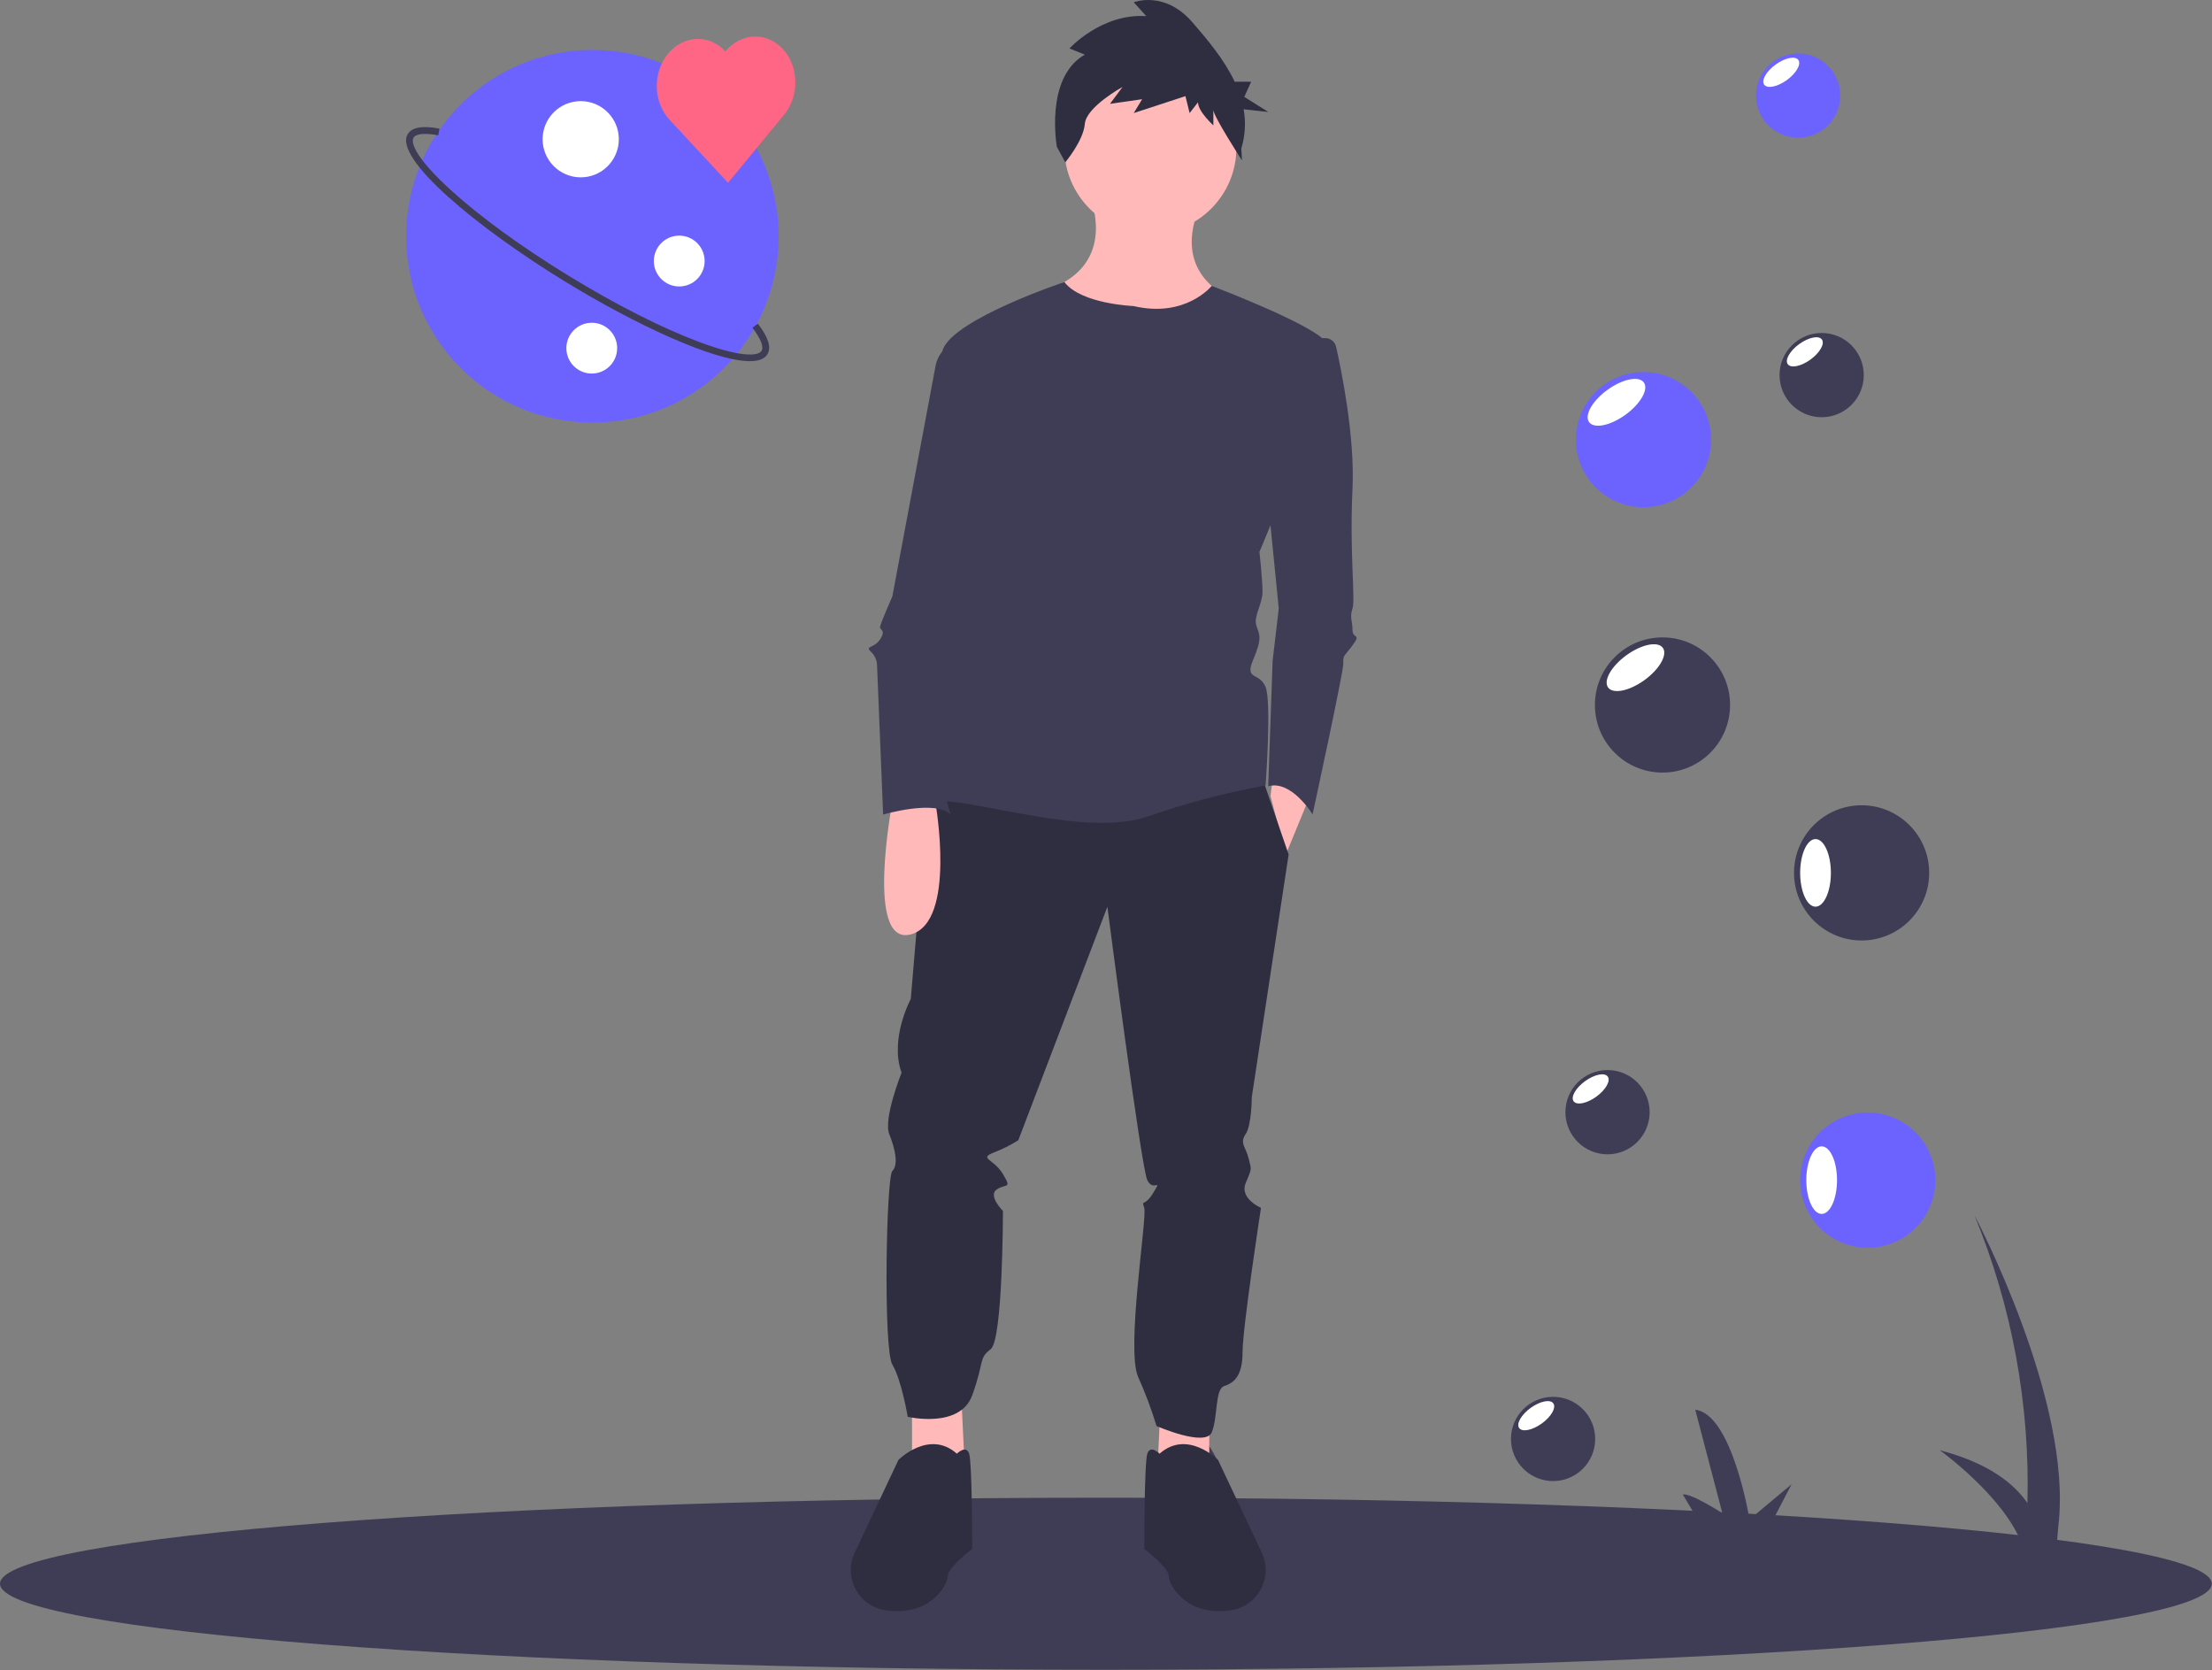 <svg width="975" height="736" viewBox="0 0 975 736" fill="none" xmlns="http://www.w3.org/2000/svg">
<rect x="0" y="0" width="975" height="736" fill="#808080" stroke="none"/>
<g id="Frame 1">
<g id="globe">
<path id="Vector" d="M261.105 186.21C306.451 186.21 343.21 149.451 343.21 104.105C343.21 58.76 306.451 22 261.105 22C215.76 22 179 58.76 179 104.105C179 149.451 215.76 186.21 261.105 186.21Z" fill="#6C63FF"/>
<path id="Vector_2" d="M255.971 78.151C265.246 78.151 272.765 70.632 272.765 61.357C272.765 52.082 265.246 44.563 255.971 44.563C246.695 44.563 239.176 52.082 239.176 61.357C239.176 70.632 246.695 78.151 255.971 78.151Z" fill="white"/>
<path id="Vector_3" d="M260.835 164.618C267.018 164.618 272.031 159.606 272.031 153.422C272.031 147.239 267.018 142.226 260.835 142.226C254.651 142.226 249.639 147.239 249.639 153.422C249.639 159.606 254.651 164.618 260.835 164.618Z" fill="white"/>
<path id="Vector_4" d="M299.389 126.235C305.573 126.235 310.586 121.222 310.586 115.039C310.586 108.855 305.573 103.843 299.389 103.843C293.206 103.843 288.193 108.855 288.193 115.039C288.193 121.222 293.206 126.235 299.389 126.235Z" fill="white"/>
</g>
<path id="Vector_5" d="M450.434 691.714C476.918 688.259 502.382 685.323 526.825 682.904L517.422 667.14C520.69 666.23 534.841 675.355 534.841 675.355L522.89 629.765C539.224 631.599 546.818 678.097 546.818 678.097L565.341 662.61L556.217 680.152C631.014 673.618 695.555 671.604 749.808 672.108L741.76 658.615C745.028 657.705 759.179 666.83 759.179 666.83L747.228 621.241C763.561 623.074 771.156 669.573 771.156 669.573L789.678 654.086L780.015 672.665C825.483 673.931 862.531 676.942 891.112 680.222C883.087 659.253 855.027 639.083 855.027 639.083C876.608 644.718 887.832 653.883 893.639 662.376C894.794 618.962 886.857 575.785 870.336 535.621C870.336 535.621 913.846 617.695 907.279 672.39L906.444 682.106C944.337 687.078 963.35 692.024 963.35 692.024L450.434 691.714Z" fill="#3F3D56"/>
<path id="Vector_6" d="M487.457 735.827C756.672 735.827 974.915 718.852 974.915 697.913C974.915 676.974 756.672 660 487.457 660C218.242 660 0 676.974 0 697.913C0 718.852 218.242 735.827 487.457 735.827Z" fill="#3F3D56"/>
<path id="Vector_7" d="M480.664 87.473C480.664 87.473 491.497 113.2 467.124 125.386C442.751 137.573 532.118 160.592 541.597 130.803C541.597 130.803 517.224 121.324 528.056 92.889L480.664 87.473Z" fill="#FFB9B9"/>
<path id="Vector_8" d="M511.354 623L510 651.435L533.018 655.497V627.062L511.354 623Z" fill="#FFB9B9"/>
<path id="Vector_9" d="M423.665 614L425.019 642.435L402 646.497V618.062L423.665 614Z" fill="#FFB9B9"/>
<path id="Vector_10" d="M507.068 103.045C528.007 103.045 544.982 86.07 544.982 65.131C544.982 44.192 528.007 27.218 507.068 27.218C486.129 27.218 469.155 44.192 469.155 65.131C469.155 86.07 486.129 103.045 507.068 103.045Z" fill="#FFB9B9"/>
<path id="Vector_11" d="M561.355 340L560 350.832L566.771 376.559L576.249 353.541L561.355 340Z" fill="#FFB9B9"/>
<path id="Vector_12" d="M409.577 344.065L401.453 440.203C401.453 440.203 391.974 457.805 397.39 472.7C397.39 472.7 389.266 493.011 391.974 499.781C394.682 506.551 396.036 513.321 393.328 516.029C390.62 518.738 389.266 594.564 393.328 601.334C397.39 608.105 400.099 624.353 400.099 624.353C400.099 624.353 423.117 629.769 428.534 614.875C433.95 599.98 431.242 598.626 436.658 594.564C442.074 590.502 442.074 533.632 442.074 533.632C442.074 533.632 435.304 526.862 439.366 524.154C443.428 521.446 446.136 524.154 442.074 517.383C438.012 510.613 431.242 510.613 438.012 507.905C441.784 506.443 445.411 504.63 448.844 502.489L488.112 399.581C488.112 399.581 503.006 514.675 505.714 520.092C508.422 525.508 512.484 518.738 508.422 525.508C504.36 532.278 503.006 528.216 504.36 532.278C505.714 536.34 496.236 594.564 501.652 606.751C504.813 613.794 507.527 621.03 509.776 628.415C509.776 628.415 531.441 637.894 534.149 631.124C536.857 624.353 535.503 612.167 539.565 610.813C543.628 609.459 547.69 606.751 547.69 595.918C547.69 585.086 555.814 532.278 555.814 532.278C555.814 532.278 546.336 528.216 549.044 521.446C551.752 514.675 551.752 516.029 550.398 510.613C549.044 505.197 546.336 503.843 549.044 499.781C551.752 495.719 551.752 483.532 551.752 483.532L568 376.562L555.453 340.003L409.577 344.065Z" fill="#2F2E41"/>
<path id="Vector_13" d="M511.131 640.602C511.131 640.602 507.068 636.54 505.714 640.602C504.36 644.664 504.36 682.577 504.36 682.577C504.36 682.577 515.193 690.702 515.193 694.764C515.193 698.826 523.317 712.366 542.274 709.658C542.463 709.631 542.651 709.603 542.836 709.573C545.581 709.128 548.184 708.051 550.44 706.427C552.697 704.802 554.545 702.676 555.838 700.214C557.13 697.753 557.833 695.024 557.89 692.245C557.947 689.465 557.357 686.71 556.166 684.198L536.857 643.31C536.857 643.31 523.317 629.769 511.131 640.602Z" fill="#2F2E41"/>
<path id="Vector_14" d="M421.763 640.602C421.763 640.602 425.826 636.54 427.18 640.602C428.534 644.664 428.534 682.577 428.534 682.577C428.534 682.577 417.701 690.702 417.701 694.764C417.701 698.826 409.577 712.366 390.62 709.658C390.431 709.631 390.243 709.603 390.058 709.573C387.313 709.128 384.71 708.051 382.453 706.427C380.197 704.802 378.349 702.676 377.056 700.214C375.763 697.753 375.061 695.024 375.004 692.245C374.947 689.465 375.537 686.71 376.728 684.198L396.036 643.31C396.036 643.31 409.577 629.769 421.763 640.602Z" fill="#2F2E41"/>
<path id="Vector_15" d="M478.172 24.065L471.398 21.353C471.398 21.353 485.562 5.76 505.268 7.116L499.725 1.014C499.725 1.014 513.273 -4.409 525.589 9.828C532.064 17.312 539.555 26.109 544.224 36.019H551.479L548.451 42.686L559.048 49.353L548.171 48.155C549.202 53.911 548.849 59.829 547.143 65.421L547.434 70.69C547.434 70.69 534.826 51.184 534.826 48.472V55.252C534.826 55.252 528.053 49.15 528.053 45.082L524.358 49.828L522.51 42.37L499.725 49.828L503.42 43.726L489.257 45.76L494.799 38.302C494.799 38.302 478.788 47.116 478.172 54.574C477.557 62.031 469.551 71.523 469.551 71.523L465.856 64.743C465.856 64.743 460.314 34.235 478.172 24.065Z" fill="#2F2E41"/>
<path id="Vector_16" d="M569.071 149H584.156C585.265 148.999 586.341 149.376 587.207 150.068C588.072 150.76 588.677 151.727 588.921 152.808C591.249 163.116 597.247 192.336 596.152 215.348C594.798 243.783 597.506 264.094 596.152 268.156C594.798 272.218 596.152 273.572 596.152 277.635C596.152 281.697 600.214 278.989 596.152 284.405C592.089 289.821 592.089 288.467 592.089 292.529C592.089 296.591 578.549 358.877 578.549 358.877C578.549 358.877 569.24 343.578 559 346.488L560.946 291.175L563.654 268.156L559.592 227.535L569.071 149Z" fill="#3F3D56"/>
<path id="Vector_17" d="M499.621 134.865C499.621 134.865 476.602 134.028 469.155 124.291C469.155 124.291 421.086 140.281 415.67 153.822C410.254 167.362 434.627 228.294 434.627 228.294C434.627 228.294 392.651 352.867 412.962 352.867C433.273 352.867 479.31 369.115 506.391 359.637C523.172 353.817 540.373 349.29 557.845 346.096C557.845 346.096 560.553 309.537 557.845 302.767C555.137 295.997 548.367 300.059 552.429 290.58C556.491 281.102 555.137 279.748 553.783 275.686C552.429 271.624 556.491 266.207 556.491 260.791C556.491 255.375 555.137 243.189 555.137 243.189C555.137 243.189 591.696 157.884 583.572 149.759C575.448 141.635 534.093 125.981 534.093 125.981C534.093 125.981 522.64 140.281 499.621 134.865Z" fill="#3F3D56"/>
<g id="ball4">
<path id="Vector_18" d="M823.261 549.849C839.713 549.849 853.05 536.512 853.05 520.06C853.05 503.608 839.713 490.271 823.261 490.271C806.809 490.271 793.472 503.608 793.472 520.06C793.472 536.512 806.809 549.849 823.261 549.849Z" fill="#6C63FF"/>
<path id="Vector_19" d="M802.95 534.955C806.69 534.955 809.721 528.286 809.721 520.06C809.721 511.834 806.69 505.166 802.95 505.166C799.211 505.166 796.18 511.834 796.18 520.06C796.18 528.286 799.211 534.955 802.95 534.955Z" fill="white"/>
</g>
<g id="ball8">
<path id="Vector_20" d="M802.95 183.864C813.203 183.864 821.515 175.553 821.515 165.3C821.515 155.047 813.203 146.735 802.95 146.735C792.698 146.735 784.386 155.047 784.386 165.3C784.386 175.553 792.698 183.864 802.95 183.864Z" fill="#3F3D56"/>
<path id="Vector_21" d="M798 158.466C802.152 155.459 804.409 151.491 803.042 149.604C801.675 147.717 797.202 148.625 793.05 151.632C788.898 154.64 786.641 158.607 788.008 160.494C789.375 162.382 793.849 161.473 798 158.466Z" fill="white"/>
</g>
<g id="ball6">
<path id="Vector_22" d="M684.564 652.677C694.817 652.677 703.129 644.366 703.129 634.113C703.129 623.86 694.817 615.548 684.564 615.548C674.312 615.548 666 623.86 666 634.113C666 644.366 674.312 652.677 684.564 652.677Z" fill="#3F3D56"/>
<path id="Vector_23" d="M679.614 627.279C683.766 624.272 686.023 620.304 684.656 618.417C683.289 616.53 678.816 617.438 674.664 620.445C670.512 623.453 668.255 627.42 669.622 629.307C670.989 631.195 675.463 630.286 679.614 627.279Z" fill="white"/>
</g>
<g id="ball3">
<path id="Vector_24" d="M820.553 414.445C837.005 414.445 850.342 401.108 850.342 384.656C850.342 368.204 837.005 354.867 820.553 354.867C804.101 354.867 790.764 368.204 790.764 384.656C790.764 401.108 804.101 414.445 820.553 414.445Z" fill="#3F3D56"/>
<path id="Vector_25" d="M800.242 399.55C803.981 399.55 807.013 392.882 807.013 384.656C807.013 376.43 803.981 369.761 800.242 369.761C796.503 369.761 793.472 376.43 793.472 384.656C793.472 392.882 796.503 399.55 800.242 399.55Z" fill="white"/>
</g>
<g id="ball2">
<path id="Vector_26" d="M732.789 340.458C749.241 340.458 762.578 327.121 762.578 310.669C762.578 294.217 749.241 280.88 732.789 280.88C716.337 280.88 703 294.217 703 310.669C703 327.121 716.337 340.458 732.789 340.458Z" fill="#3F3D56"/>
<path id="Vector_27" d="M724.846 299.703C731.508 294.878 735.13 288.511 732.936 285.483C730.743 282.455 723.564 283.912 716.902 288.738C710.241 293.563 706.618 299.93 708.812 302.958C711.005 305.986 718.184 304.529 724.846 299.703Z" fill="white"/>
</g>
<g id="ball1">
<path id="Vector_28" d="M724.416 223.524C740.868 223.524 754.205 210.187 754.205 193.735C754.205 177.283 740.868 163.946 724.416 163.946C707.964 163.946 694.627 177.283 694.627 193.735C694.627 210.187 707.964 223.524 724.416 223.524Z" fill="#6C63FF"/>
<path id="Vector_29" d="M716.472 182.769C723.134 177.943 726.757 171.577 724.563 168.549C722.37 165.52 715.191 166.978 708.529 171.803C701.867 176.629 698.245 182.996 700.438 186.024C702.632 189.052 709.811 187.595 716.472 182.769Z" fill="white"/>
</g>
<g id="ball7">
<path id="Vector_30" d="M792.564 60.677C802.817 60.677 811.129 52.366 811.129 42.113C811.129 31.86 802.817 23.548 792.564 23.548C782.312 23.548 774 31.86 774 42.113C774 52.366 782.312 60.677 792.564 60.677Z" fill="#6C63FF"/>
<path id="Vector_31" d="M787.614 35.279C791.766 32.272 794.023 28.304 792.656 26.417C791.289 24.53 786.816 25.438 782.664 28.445C778.512 31.453 776.255 35.42 777.622 37.307C778.989 39.194 783.463 38.286 787.614 35.279Z" fill="white"/>
</g>
<g id="ball5">
<path id="Vector_32" d="M708.564 508.677C718.817 508.677 727.129 500.366 727.129 490.113C727.129 479.86 718.817 471.548 708.564 471.548C698.312 471.548 690 479.86 690 490.113C690 500.366 698.312 508.677 708.564 508.677Z" fill="#3F3D56"/>
<path id="Vector_33" d="M703.614 483.279C707.766 480.272 710.023 476.304 708.656 474.417C707.289 472.53 702.816 473.438 698.664 476.445C694.512 479.453 692.255 483.42 693.622 485.307C694.989 487.195 699.462 486.286 703.614 483.279Z" fill="white"/>
</g>
<path id="Vector_34" d="M393.328 353.544C393.328 353.544 381.142 417.184 401.453 411.768C421.763 406.351 412.285 353.544 412.285 353.544H393.328Z" fill="#FFB9B9"/>
<path id="Vector_35" d="M424.472 149.082L419.663 151.487C417.791 152.423 416.161 153.779 414.901 155.45C413.64 157.121 412.784 159.061 412.398 161.118L393.328 262.822C393.328 262.822 387.912 275.009 387.912 276.363C387.912 277.717 390.62 277.717 387.912 281.779C385.204 285.841 381.142 284.487 383.85 287.195C385.396 288.6 386.361 290.532 386.558 292.611L389.266 358.96C389.266 358.96 412.285 352.19 419.055 358.96C419.055 358.96 412.285 338.649 416.347 331.879C420.409 325.108 420.409 315.63 420.409 315.63C420.409 315.63 417.701 315.63 424.472 308.86C431.242 302.09 432.596 299.382 431.242 298.028C429.888 296.674 428.534 284.487 428.534 283.133C428.534 281.779 442.074 191.058 442.074 191.058L424.472 149.082Z" fill="#3F3D56"/>
<path id="love" d="M319.739 22.633C318.04 20.8 316.037 19.374 313.845 18.436C311.654 17.497 309.317 17.064 306.967 17.162C304.618 17.26 302.302 17.887 300.152 19.007C298.002 20.127 296.06 21.718 294.437 23.689C292.814 25.66 291.541 27.973 290.692 30.495C289.843 33.018 289.434 35.7 289.488 38.39C289.543 41.08 290.059 43.724 291.008 46.171C291.958 48.618 293.321 50.821 295.021 52.654L320.907 80.563L345.626 50.542C348.904 46.561 350.684 41.273 350.574 35.841C350.465 30.409 348.475 25.278 345.042 21.577C341.609 17.876 337.015 15.908 332.27 16.106C327.525 16.304 323.017 18.652 319.739 22.633Z" fill="#FF6584"/>
<path id="Vector_36" d="M330.49 159.164C314.726 159.165 279.914 142.973 248.954 124.01C210.536 100.479 173.224 69.722 179.747 59.072C181.59 56.062 186.16 55.275 193.72 56.663L193.178 59.614C187.324 58.537 183.362 58.913 182.305 60.638C180.763 63.156 184.163 70.464 198.329 83.426C211.238 95.24 229.773 108.744 250.522 121.452C271.269 134.16 291.721 144.536 308.109 150.668C326.093 157.399 334.148 157.105 335.689 154.589C336.748 152.861 335.277 149.157 331.653 144.425L334.035 142.601C338.714 148.711 340.092 153.145 338.248 156.156C336.981 158.224 334.288 159.164 330.49 159.164Z" fill="#3F3D56"/>
</g>
</svg>
